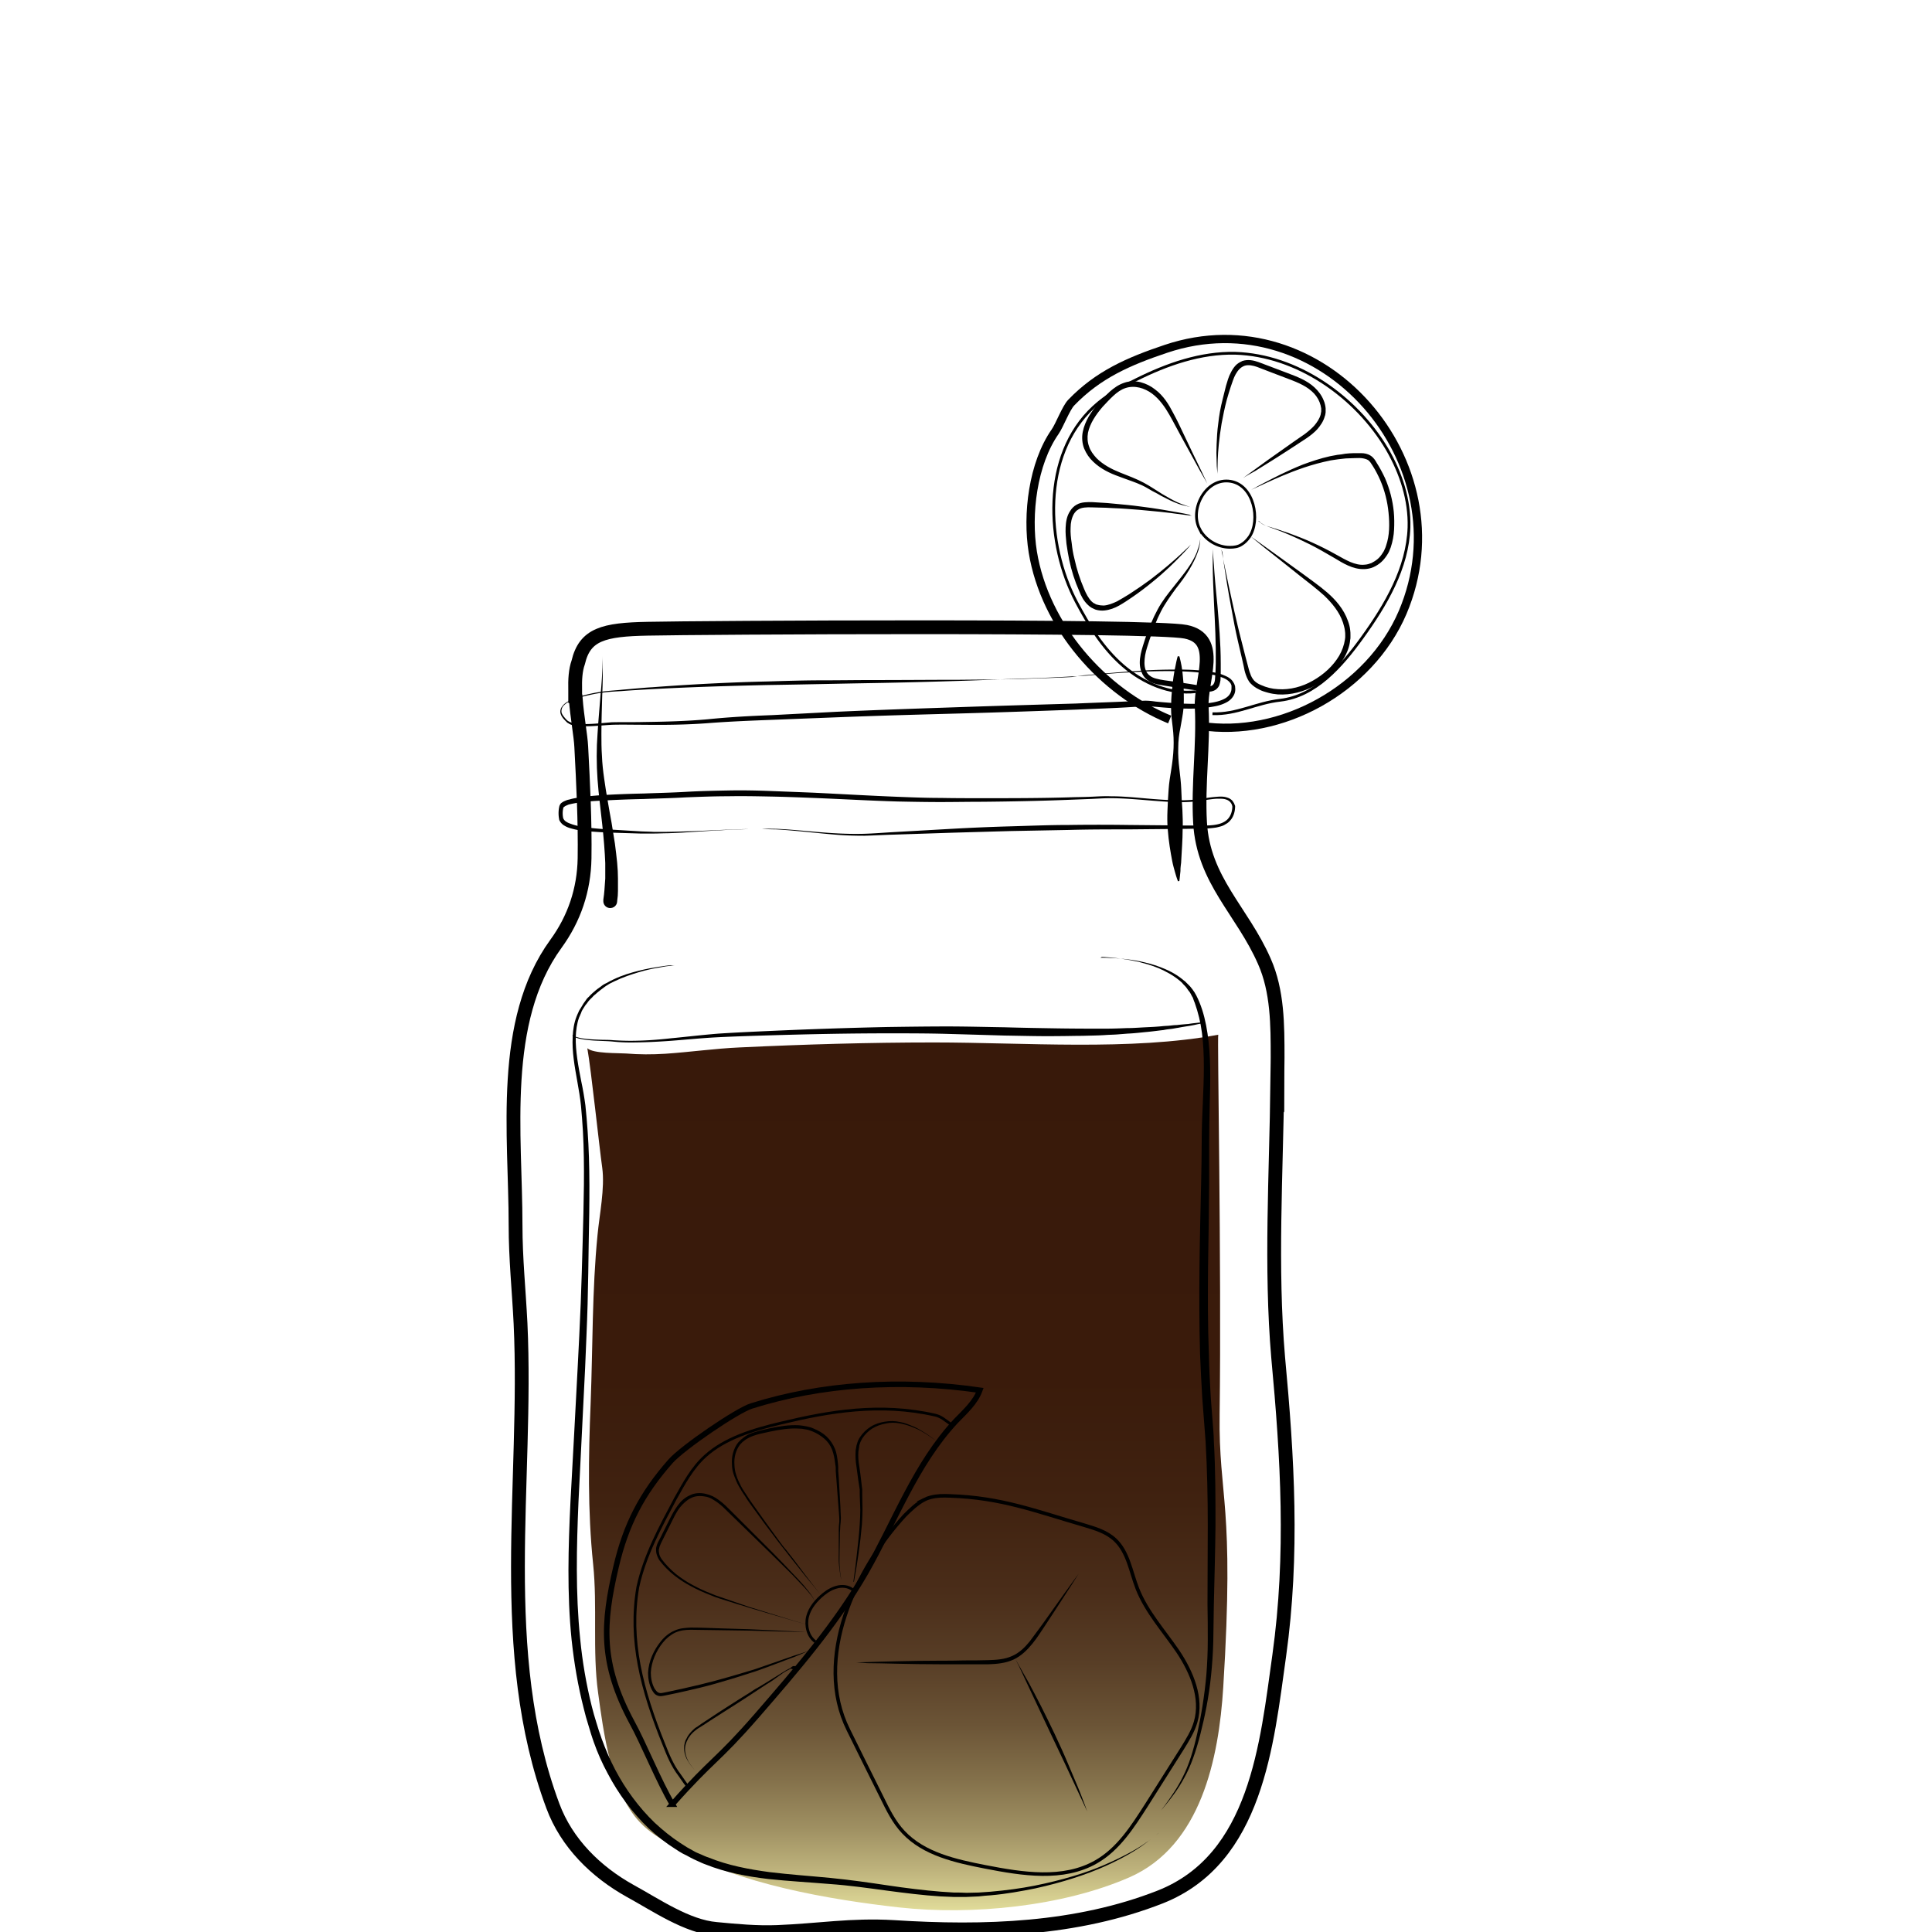 <svg id="Layer_1" xmlns="http://www.w3.org/2000/svg" viewBox="0 0 700 700"><style>.st0,.st1{fill:none}.st1{stroke:#000;stroke-width:5;stroke-miterlimit:10}.st2{opacity:.9;fill:url(#SVGID_1_)}.st3{fill:url(#SVGID_2_)}.st4{fill:none;stroke:#000;stroke-width:3;stroke-miterlimit:10}.st5{stroke-width:1.292}.st5,.st6,.st7{fill:none;stroke:#000;stroke-miterlimit:10}.st7{stroke-width:2}</style><path class="st0" d="M0 0h700v700H0z"/><path class="st1" d="M6708.6-568.1c.3 38.5.2 82.4-5.7 120.5-2.3 14.7-3.7 31.7-10.6 44.9-9.4 17.9-18.6 35.9-34 49.5-5.5 4.9-11.5 9.2-17.9 12.8-4.2 2.3-15.3 5.1-15.9 10.8-.4 3.6 3.8 5.7 6.9 7.6 6.9 4.3 10.9 12.3 11.6 20.4 1.5 15.4-5.6 30.7-18.9 38.8-.8.5-1.6 1-1.9 1.8-.7 2.1 2.1 3.4 4.2 3.8 12.1 2.1 24 5 35.7 8.7 7.7 2.4 24.3 10.6 12 18.5-7.7 4.9-17 6.2-26 7.3-24.7 3.1-49.7 6.2-74.5 3.9-5.6-.5-11.2-1.4-16.8-2.2l-22.5-3.3c-5.3-.8-11.8-2.7-12.7-7.9-1.7-10.2 16.6-15.1 23.6-17.2 4.9-1.5 36.5-4.6 35.6-9.3-.5-2.4-2.8-3.9-4.8-5.4-8.9-6.4-15-16.4-16.6-27.2-1.6-10.8 1.3-22.2 7.9-30.9 2.2-2.9 4.9-6 4.4-9.6-.2-1.5-1-2.9-2-4.1-5.1-6.7-15.9-9.5-22.8-14.7-7.9-6-15.2-12.8-21.6-20.4-12.5-14.5-22.1-31.5-27.6-49.9-5.2-17.2-6.9-35.3-8.2-53.2-2.3-31-3.6-62-3.8-93.1 20.2-2.4 42-1.8 62.4-1.4 52.8 1.1 160.5-1.6 160.5.5z"/><path d="M6582-253.2v1.9c0 .6.1 1.3.6 1.9.4.6 1.2.8 2.2.8 2.1-.1 4.5-.2 7.1-.2 1.3 0 2.7-.1 4-.1 1.4-.1 2.8-.1 4.1-.2 1.4-.1 2.8-.1 4.1-.2 1.4-.1 2.7-.1 4-.2 2.6-.1 5-.2 7.1-.3 2-.1 3.7-.6 4.6-1.3.4-.4.7-.8.8-1.1.1-.3.2-.5.2-.5v.5c-.1.3-.2.8-.6 1.3-.4.5-1.1 1-1.9 1.4-.8.4-1.8.7-2.8.8-2.1.4-4.5.7-7.1.9-1.3.1-2.7.3-4 .4-1.4.1-2.8.2-4.2.2-1.4 0-2.8.1-4.2.1h-4.1c-2.6-.1-5.1-.2-7.2-.4-.5-.1-1.1-.1-1.6-.4-.5-.3-.9-.7-1.1-1.1-.4-.9-.4-1.7-.3-2.3.1-.6.2-1.1.3-1.4-.1-.3 0-.5 0-.5zm-.4-84.6s.6.2 1.6.5c.5.2 1.2.3 1.9.5s1.6.4 2.4.5c.9.2 1.9.3 2.9.5 1 .1 2.1.2 3.3.3 1.1.1 2.3.1 3.5.2h3.6c1.2 0 2.5 0 3.7-.1 1.2 0 2.4-.1 3.6-.1 2.3-.1 4.5-.1 6.3-.3 1.8-.2 3.2-.6 4.1-1.2.4-.3.8-.6 1-.8l.3-.3s-.1.1-.2.4c-.2.3-.4.6-.8 1-.8.8-2.3 1.6-4.2 2-.9.2-2 .4-3 .5-1.1.1-2.2.3-3.3.4l-3.6.3c-1.2.1-2.5.1-3.7.2-1.3 0-2.5 0-3.7-.1-.6 0-1.2-.1-1.8-.1-.6-.1-1.2-.1-1.8-.2-1.2-.1-2.3-.4-3.4-.6-.5-.1-1-.3-1.5-.4-.5-.2-1-.3-1.4-.4-1.8-.6-3.2-1.3-4.2-1.8-1-.6-1.6-.9-1.6-.9zm-50.1 102.1l.3.3c.2.2.5.4 1 .6.9.5 2.3 1 4.2 1.4 1.9.4 4.2.7 6.8 1.1 2.6.4 5.6.7 8.9 1.1 3.3.3 6.8.7 10.6 1 3.7.3 7.7.5 11.8.7 8.2.3 17 .5 25.7.6 4.4.1 8.8.1 13.1.2 4.3 0 8.5.1 12.6 0s8-.4 11.7-.8c3.7-.5 7.2-1.1 10.4-1.7 6.4-1.4 11.6-3 15.2-4.3 1.8-.7 3.2-1.2 4.2-1.6l1.5-.6s-.5.2-1.4.7c-.9.4-2.3 1.1-4.1 1.8-3.5 1.5-8.7 3.5-15.1 5.1-6.4 1.6-14.1 2.9-22.3 3.2-4.1.2-8.4.2-12.7.2-4.3 0-8.7-.1-13.1-.1-4.4-.1-8.8-.2-13.1-.3-4.3-.1-8.6-.4-12.7-.6-4.1-.3-8.1-.6-11.8-1-3.8-.4-7.3-.8-10.6-1.3-1.6-.3-3.2-.5-4.7-.7-1.5-.3-2.9-.5-4.2-.8-2.6-.5-4.9-1-6.8-1.5-1.9-.5-3.3-1.1-4.1-1.7-.4-.3-.7-.5-.9-.7-.3-.2-.4-.3-.4-.3z"/><linearGradient id="SVGID_1_" gradientUnits="userSpaceOnUse" x1="6498.813" y1="-446.236" x2="6704.691" y2="-446.236"><stop offset=".018" stop-color="#801fe3"/><stop offset="1" stop-color="#b7a7ff"/></linearGradient><path class="st2" d="M6498.8-539.9c1.4 24.4 2.7 48.8 4.1 73.2.4 7.9.9 15.9 2.2 23.7 1.8 11.1 5.4 21.8 8.9 32.5 3 9.1 6 18.2 11.1 26.3 17.8 28.1 51.5 32.7 81.9 31.3 10.6-.5 21.3-1.5 31.5-4.7 66.9-21.3 65.2-117 66.1-172.7 0-2.6.1-5.1.1-7.7-68.7 2.2-137.5 4-205.9-1.9z"/><path d="M6493.7-559.6s.6 8.1 1.5 22.2c.5 7.1 1 15.6 1.7 25.5.6 9.8 1.4 20.9 2.1 33.1.4 6.1.7 12.4 1.3 18.9.5 6.5 1.4 13.2 3 19.9 1.6 6.7 3.7 13.5 6 20.4 2.4 6.9 4.5 14 7.5 20.9.8 1.7 1.5 3.4 2.4 5.1.9 1.6 1.8 3.3 2.8 4.8 1.1 1.6 2.2 3.1 3.4 4.7 1.2 1.4 2.5 2.8 3.7 4.3 5.3 5.5 11.7 10 18.8 13.2 7.1 3.3 14.8 5.4 22.6 6.6 7.9 1.3 15.9 1.7 23.9 1.7 8-.1 16.1-.4 24-1.5 3.9-.5 7.9-1.2 11.7-2.2 1-.3 1.9-.5 2.8-.8l.7-.2h.1l.2-.1.4-.1 1.4-.5 2.8-1c.5-.2.9-.3 1.4-.5l1.3-.6c7.1-3.1 13.7-7.4 19.4-12.5 5.7-5.1 10.5-11.1 14.4-17.5 4-6.3 7.1-13.1 9.7-19.8 2.6-6.8 4.6-13.6 6.3-20.3 3.2-13.5 5-26.5 6.2-38.5 1.1-12.1 1.7-23.2 2-33 .3-9.9.5-18.4.7-25.5.2-14.2.4-22.2.4-22.2s0 2 .1 5.8c0 3.8.1 9.4.2 16.4 0 7.1 0 15.7-.2 25.5-.1 9.9-.5 21-1.5 33.1-1 12.1-2.6 25.2-5.7 38.9-1.6 6.8-3.6 13.7-6.1 20.6-2.5 6.9-5.7 13.8-9.8 20.3-4 6.5-9 12.7-14.8 18.1-5.9 5.4-12.7 9.8-20.2 13.1l-1.4.6c-.5.2-.9.4-1.4.5l-2.8 1-1.4.5-.4.1-.2.1-.2.1-.7.2c-1 .3-2 .6-2.9.8-3.9 1-8 1.8-12 2.4-8.1 1.1-16.2 1.5-24.4 1.6-8.2 0-16.3-.5-24.4-1.8-8-1.3-16-3.5-23.3-7-7.4-3.4-14.1-8.1-19.6-13.9-1.3-1.5-2.6-3.1-3.9-4.6-1.1-1.6-2.2-3.2-3.3-4.7-2.2-3.4-3.9-6.8-5.4-10.4-3-7.1-5.2-14.2-7.5-21.2-2.2-7-4.3-13.9-5.8-20.7-1.6-6.9-2.4-13.6-2.8-20.2-.5-6.6-.7-12.9-1-18.9-.6-12.1-1.1-23.2-1.6-33.1-.5-9.9-.8-18.4-1.2-25.5-.7-14.2-1-22.2-1-22.2z"/><path d="M6494.1-544.2s.8 0 2.4.1c1.6.1 3.8.2 6.7.3 2.9.2 6.4.3 10.5.5 4 .2 8.6.3 13.6.5s10.4.3 16.1.5c5.7.2 11.7.2 17.9.4 6.2.1 12.6.1 19.2.2 6.5.1 13.2 0 19.8.1 6.6 0 13.3 0 19.8-.1s13-.1 19.2-.2c12.5-.1 24.1-.2 34-.3 10-.1 18.3-.1 24.1-.1h9.1s-.8.1-2.4.2c-1.6.1-3.8.2-6.7.4-5.8.3-14.1.8-24.1 1.3-10 .5-21.6.9-34 1.3-6.2.1-12.7.4-19.2.4-6.5.1-13.2.1-19.8.2-6.6 0-13.3 0-19.8-.2-6.5-.1-13-.3-19.2-.4-6.2-.2-12.3-.4-18-.8-2.9-.2-5.6-.3-8.3-.5-2.7-.2-5.3-.4-7.8-.5-2.5-.2-4.9-.3-7.1-.5-2.3-.2-4.4-.4-6.4-.6-4-.4-7.6-.7-10.4-1-2.9-.3-5.2-.6-6.7-.7-1.7-.4-2.5-.5-2.5-.5z"/><linearGradient id="SVGID_2_" gradientUnits="userSpaceOnUse" x1="328.623" y1="691.987" x2="328.623" y2="374.885"><stop offset="0" stop-color="#e0db99"/><stop offset=".044" stop-color="#bfb47d"/><stop offset=".093" stop-color="#9f9062"/><stop offset=".15" stop-color="#83704a"/><stop offset=".212" stop-color="#6b5436"/><stop offset=".282" stop-color="#583e26"/><stop offset=".363" stop-color="#4a2d19"/><stop offset=".465" stop-color="#402210"/><stop offset=".606" stop-color="#3a1b0b"/><stop offset="1" stop-color="#38190a"/></linearGradient><path class="st3" d="M268.1 379.5c23.3-1.1 46.7-1.8 70.2-1.8 32.9 0 71.5 3.1 103.1-2.8-.4 0 1.2 83 .5 137.5-.4 30.7 5.5 31.8 1.3 99-1.6 25.6-8 57.4-34 68.8-24.3 10.6-57.1 13.8-83.4 10.9-25-2.8-58.7-8.5-80.5-21.4-4.9-2.9-9.6-5.3-13.6-9.6-10.3-11-13.1-32.7-15-46.8-2.1-15.2-.2-31.3-1.8-46.6-2-19.3-1.7-38.8-.9-58.4.8-20.5.5-40.7 2.5-60.9.7-7.4 2.7-16.9 1.7-24.3-1.1-7.8-4-35.4-5.4-43.3 2.2 2 11.2 1.7 14 1.9 4.7.4 9.5.4 14.2.1 9-.6 18-1.9 27.1-2.3z"/><path class="st0" d="M207.5 374.5c2.2 2 11.2 1.7 14 1.9 4.7.4 9.5.4 14.2.1 9.1-.5 18.1-1.8 27.2-2.2 23.3-1.1 46.7-1.8 70.2-1.8 32.9 0 71.5 3.1 103.1-2.8-.4 0 1.2 83 .5 137.5-.4 30.7 5.5 31.8 1.3 99-1.6 25.6-8 57.4-34 68.8-24.3 10.6-57.1 13.8-83.4 10.9-25-2.8-58.7-8.5-80.5-21.4-4.9-2.9-9.6-5.3-13.6-9.6-10.3-11-13.1-32.7-15-46.8-2.1-15.2-.2-31.3-1.8-46.6-2-19.3-1.7-38.8-.9-58.4.8-20.5.5-40.7 2.5-60.9"/><path class="st1" d="M462.8 392.5c0-3.1.1-6.2.1-9.3 0-11.8 0-24.1-4.8-34.9-8-18.3-22.1-29.3-23.3-50.3-.8-13.9 1.3-27.9.6-41.8-.5-9.7 7.2-24.7-5.8-27.3-12.1-2.5-177.7-1.5-194.9-1.1-16 .3-22.8 2-25.2 12.2-1 2.8-1.2 6.3-1.1 10v3.1l.2.1c.5 6.5 1.8 13.3 2 17.4.7 13.3 1.4 27.2 1.2 40.4-.2 11.4-3.7 21.8-10.4 31-20.4 28.1-14.6 69.2-14.6 101.9 0 12.2 1.2 23.5 1.8 35.6 2.7 57.9-9.1 118.9 11.7 174.8 5 13.5 15.6 23.9 28 30.8 9.5 5.2 20.6 12.9 31.2 13.8 7.3.7 14.7 1.4 22.2 1.1 15.1-.6 26.6-2.7 42.1-1.8 33 2.1 66.3 1 96.6-10.9 34.9-13.8 38.6-55.5 43.1-87.5 5.1-36.6 3-71.6-.4-108-2.8-32.6-.7-66.5-.3-99.3z"/><path d="M218.3 237.8s0 1.4.1 3.8c0 2.4 0 5.9-.2 10.1-.1 4.2-.3 9-.3 14.2 0 2.6 0 5.3.2 8 .1 2.7.4 5.4.8 8.2.4 2.7.8 5.5 1.3 8.2.5 2.7.9 5.4 1.4 7.9.4 2.6.8 5.1 1.2 7.5.3 2.4.6 4.7.8 6.8.2 2.1.3 4.1.3 5.8v4.5c0 1.3-.1 2.3-.2 2.9-.1.7-.1 1-.1 1-.1 1.4-1.3 2.4-2.7 2.3-1.4-.1-2.4-1.3-2.3-2.7v-.2s0-.3.1-.9c.1-.6.2-1.5.3-2.7.1-1.2.2-2.6.3-4.2v-5.6c-.1-2-.2-4.3-.4-6.6-.2-2.4-.4-4.8-.7-7.4-.3-2.6-.6-5.3-.9-8-.3-2.7-.6-5.5-.8-8.3-.2-2.8-.3-5.6-.3-8.4 0-2.8.1-5.5.3-8.1.3-5.2.8-10.1 1.1-14.2.4-4.2.6-7.6.7-10v-3.9zm209 0s.4 1.3.8 3.5c.2 1.1.4 2.5.5 4 .2 1.6.3 3.3.3 5.2 0 1.9.1 4-.1 6.2s-.7 4.5-1.1 6.9c-.5 2.4-.8 4.8-.8 7.3-.1 2.5.1 5.1.4 7.6.3 2.6.6 5.1.7 7.6.1 2.5.2 5 .4 7.3.1 2.4.2 4.7.1 6.8 0 2.2-.1 4.2-.2 6.1-.1 1.9-.2 3.6-.3 5.2 0 .8-.1 1.5-.2 2.2-.1.7-.1 1.3-.1 1.9-.2 2.2-.4 3.6-.4 3.6l-.5.1s-.5-1.2-1.1-3.4c-.3-1.1-.7-2.4-1-4-.3-1.5-.6-3.3-.9-5.2-.1-1-.3-2-.4-3-.1-1-.2-2.1-.3-3.2-.2-2.2-.2-4.5-.1-6.9.1-2.4.2-4.9.4-7.4.1-1.3.2-2.5.4-3.8.2-1.3.4-2.5.6-3.8.4-2.5.7-5.1.8-7.6.1-2.5 0-5-.3-7.4-.3-2.4-.6-4.7-.6-6.9s.1-4.3.3-6.2c.3-3.8.8-7 1.3-9.2.4-2.2.8-3.5.8-3.5h.6z"/><path d="M393.7 244.8s-1.9.1-5.6.3c-3.6.2-9 .5-15.8.7-6.8.2-15.1.6-24.6.9-9.5.3-20.2.6-31.9.8-11.7.2-24.3.5-37.7.7-13.4.3-27.5.7-42 1.5-3.6.2-7.3.4-11 .7-1.8.1-3.7.2-5.5.4-1.8.2-3.7.5-5.5.9-1.8.4-3.6.8-5.4 1.4-1.7.6-3.5 1.4-4.7 2.8-.5.7-.7 1.6-.5 2.4.3.8.9 1.5 1.5 2.2l.5.5c.1.1.4.3.6.4.4.2.8.4 1.2.5.9.2 1.8.3 2.8.4 3.8.2 7.6-.3 11.5-.6 3.9-.1 7.7 0 11.6-.1 7.7-.1 15.5-.3 23.3-1 7.8-.8 15.5-1.2 23.3-1.5 7.7-.4 15.5-.8 23.1-1.2 15.3-.7 30.4-1.2 45-1.7 14.6-.5 28.7-.9 42-1.3 6.7-.3 13.2-.5 19.5-.8 1.6-.1 3.1-.1 4.7-.2 1.7-.1 3.2.1 4.7.3 3 .3 6 .5 8.9.7 2.9.1 5.7.2 8.5 0 2.7-.2 5.4-.6 7.6-1.8 1.1-.6 1.9-1.5 2.2-2.5.2-.5.2-1.1.2-1.7v-.4c0-.2-.1-.3-.1-.4-.1-.2-.2-.5-.4-.7-.7-.9-1.7-1.5-2.8-1.9-1.1-.4-2.2-.8-3.4-1-4.6-1-9-1.2-13.1-1.3-4.1-.1-7.9 0-11.3.1a417.543 417.543 0 0 0-21.4 1.5zm0-.2s1.9-.2 5.6-.5c3.6-.3 9-.8 15.8-1.2 3.4-.2 7.2-.3 11.3-.3 4.1 0 8.6.1 13.3 1 1.2.2 2.4.5 3.6 1 1.2.5 2.4 1 3.3 2.2.2.3.4.6.6 1 .1.2.1.4.2.5 0 .1 0 .1.1.3v.3c.1.7.1 1.4-.1 2.1-.4 1.4-1.5 2.6-2.7 3.3-1.2.7-2.6 1.2-4 1.5-1.4.3-2.8.5-4.2.7-2.8.3-5.7.3-8.7.2-2.9-.1-5.9-.3-8.9-.6-1.5-.1-3-.3-4.5-.2-1.5.1-3.1.2-4.7.3-6.3.4-12.8.6-19.5.9-13.4.5-27.5 1-42.1 1.4-14.6.4-29.7.8-45 1.4l-23.1.9c-7.7.3-15.5.6-23.3 1.2-7.8.6-15.6.7-23.3.6-3.9 0-7.8-.1-11.6 0-3.8.2-7.7.7-11.5.5-1-.1-1.9-.2-2.9-.4-.5-.1-1-.3-1.4-.6-.2-.1-.4-.2-.6-.4l-.5-.5c-.7-.7-1.4-1.5-1.7-2.4-.4-1-.1-2.2.6-3 .6-.8 1.5-1.4 2.3-1.8.9-.5 1.7-.8 2.6-1.2 1.8-.6 3.6-1.1 5.5-1.5 1.8-.4 3.7-.7 5.6-.9 1.9-.2 3.7-.3 5.6-.5 3.7-.3 7.4-.7 11-.9 14.6-1.1 28.7-1.8 42-2.1 6.7-.2 13.2-.4 19.5-.4 6.3 0 12.4-.1 18.2-.1 11.7 0 22.4-.1 31.9-.1 9.5-.1 17.8-.1 24.6-.4 6.8-.2 12.2-.4 15.8-.6 3.4-.6 5.3-.7 5.3-.7zm-112.5 55.7c7.1.3 14.1 1.2 21.2 1.6 3.5.2 7.1.3 10.6.2 3.5-.1 7.1-.4 10.6-.6l21.2-1.2c7.1-.4 14.2-.7 21.3-.9 7.1-.2 14.2-.5 21.3-.5 7.1-.1 14.2-.1 21.3 0l21.3.2h5.3c1.8 0 3.5 0 5.2-.3 1.7-.3 3.3-.9 4.4-2.1 1.1-1.2 1.6-2.9 1.6-4.6v.1c-.2-1.2-1-2.1-2.2-2.5-1.1-.4-2.4-.3-3.7-.3-2.5.2-5.1.7-7.6 1-5.2.5-10.3.1-15.4-.3s-10.2-.9-15.3-.9c-2.5 0-5.1.2-7.7.3l-7.7.3c-10.3.4-20.5.6-30.8.7-5.1 0-10.3.1-15.4.1s-10.3-.1-15.4-.2c-10.3-.3-20.5-.9-30.8-1.3-5.1-.2-10.2-.4-15.4-.5-5.1-.1-10.2-.2-15.3-.1-5.1 0-10.2.2-15.3.4-5.1.3-10.3.4-15.4.6-5.1.1-10.2.3-15.3.6-2.5.1-5.1.3-7.6.6-1.2.2-2.5.4-3.7.7-.6.1-1.1.4-1.6.6-.2.1-.4.3-.6.4-.1.1-.1.2-.2.2v.2c-.3 1.2-.3 2.5 0 3.8v-.1c.2.5.6 1 1.2 1.3.6.4 1.3.6 2.1.9 1.5.5 3.1.8 4.7 1 3.2.5 6.5.7 9.8.9l9.9.6c1.6.1 3.3.1 4.9.2h4.9c6.6-.1 13.2-.4 19.7-.7 3.3-.1 6.6-.3 9.9-.3h4.9c1.8-.2 3.5-.1 5.1-.1zm0 .2c-1.6 0-3.3-.1-4.9-.1h-4.9c-3.3.1-6.6.2-9.9.4-6.6.3-13.1.9-19.7 1.1-1.6 0-3.3.1-4.9.1h-5l-9.9-.3c-3.3-.1-6.6-.3-9.9-.6-1.7-.2-3.3-.4-5-.9-.8-.2-1.7-.5-2.5-1-.8-.4-1.6-1.2-2-2.2v-.1c-.3-1.5-.3-3 0-4.5v.2c0-.6.3-1.1.6-1.5.3-.3.7-.5 1-.7.7-.3 1.3-.6 2-.7 1.3-.4 2.6-.6 3.9-.8 2.6-.4 5.2-.6 7.7-.8 5.1-.3 10.3-.5 15.4-.6 5.1-.2 10.2-.3 15.3-.6 5.1-.3 10.3-.4 15.4-.5 5.1-.1 10.3 0 15.4.2s10.3.4 15.4.6c10.3.5 20.5 1.1 30.7 1.5 5.1.2 10.2.4 15.4.4 5.1.1 10.3.1 15.4.1 10.3 0 20.5 0 30.8-.3 2.6-.1 5.1-.1 7.7-.2 2.6-.1 5.1-.3 7.7-.2 5.2 0 10.3.6 15.4 1s10.2.7 15.3.2c2.5-.3 5-.8 7.6-1 1.3-.1 2.6-.2 4 .3.7.2 1.3.6 1.8 1.1l.6.9.4 1v.1c0 1.8-.5 3.8-1.8 5.2-.3.4-.7.7-1.1 1-.4.2-.8.5-1.2.7-.8.4-1.8.6-2.6.8-1.8.3-3.6.4-5.4.4l-5.3.1-21.3.2c-7.1 0-14.2 0-21.3.2l-21.2.4-21.2.6-21.3.7c-3.5.1-7.1.3-10.6.4-3.6 0-7.1-.1-10.6-.4-7.3-.6-14.3-1.5-21.4-1.9zM207.6 375s.2.1.5.4c.4.2.9.4 1.8.6 1.6.4 4.1.6 7.2.7 1.6.1 3.3 0 5.2.2 1.9.1 3.9.2 6.1.2 4.4 0 9.3-.3 14.6-.9 5.3-.5 11.1-1.2 17.3-1.7 6.2-.4 12.6-.7 19.4-1 13.4-.6 27.8-1.1 42.1-1.4 7.2-.1 14.3-.2 21.4-.2 7.1 0 14 .2 20.7.3 6.7.2 13.2.3 19.3.4 6.1.1 12 .1 17.3.1 2.7 0 5.2-.1 7.7-.2 2.4 0 4.8-.2 6.9-.3 2.2-.1 4.2-.2 6.1-.4.9-.1 1.8-.1 2.7-.2.9-.1 1.7-.2 2.5-.2 1.6-.2 3-.3 4.2-.4 1.2-.2 2.2-.3 3.1-.4 1.7-.2 2.6-.3 2.6-.3l.1.3s-.9.2-2.5.5c-.8.2-1.8.4-3 .6-1.2.2-2.6.4-4.1.7-.8.1-1.6.3-2.5.4-.9.1-1.8.2-2.7.4-1.9.2-3.9.5-6.1.7-2.2.2-4.5.5-7 .6-1.2.1-2.5.2-3.8.3-1.3.1-2.6.1-4 .2-2.7.2-5.5.2-8.4.3-2.9 0-5.9.1-9 .1-6.2.1-12.7-.1-19.4-.2-6.7-.2-13.6-.4-20.7-.6-7-.2-14.2-.2-21.4-.2-14.3 0-28.6.3-42.1.7-6.7.2-13.2.4-19.3.7-6.1.3-11.9.9-17.3 1.3s-10.3.6-14.7.6c-2.2 0-4.2-.1-6.1-.3-1.9-.2-3.6-.2-5.2-.3-3.1-.1-5.6-.4-7.3-.8-.8-.2-1.4-.5-1.9-.7-.4-.2-.5-.4-.5-.4l.2-.2z"/><path d="M398.5 347h1c.6 0 1.6 0 2.8.1 2.5.1 6.1.3 10.7 1.2 2.3.5 4.8 1.1 7.4 2.1 2.6 1 5.4 2.3 8 4.4.3.3.6.5 1 .8l.9.9.9.9c.3.3.5.7.8 1 1.1 1.4 1.9 3.1 2.6 4.8 1.4 3.4 2.3 7.2 2.9 11.2 1.2 8 1.1 16.7.8 25.7-.1 4.6-.2 9.2-.2 13.9v14.6c-.1 9.9-.2 20.2-.4 30.6-.1 10.4-.1 21 .3 31.5.1 5.3.4 10.5.7 15.8l.6 7.8.3 3.9c.1 1.3.2 2.6.2 3.9.6 10.4.6 20.7.6 30.7-.1 9.9-.4 19.5-.6 28.6-.1 4.5-.1 9-.2 13.2-.1 4.3-.4 8.5-.8 12.4-.8 7.9-2.3 15.1-3.9 21.4-1.6 6.3-3.5 11.6-5.8 15.7-2.2 4.1-4.5 7-6 8.9-.8 1-1.4 1.7-1.8 2.2-.4.5-.6.7-.6.7s.2-.3.6-.8c.4-.5 1-1.3 1.7-2.3 1.4-2 3.6-5 5.6-9.1 2.1-4.1 3.8-9.4 5.2-15.7 1.4-6.3 2.6-13.4 3.3-21.3.3-3.9.5-8 .5-12.3 0-4.3 0-8.7-.1-13.2 0-9.1.1-18.7.1-28.6 0-9.9-.2-20.1-.8-30.5l-.3-3.9-.3-3.9c-.2-2.6-.4-5.2-.6-7.9-.3-5.3-.6-10.6-.8-15.9-.3-10.6-.3-21.2-.2-31.6.1-10.4.4-20.7.6-30.6.1-5 .2-9.8.2-14.6 0-4.8.2-9.5.4-14 .4-9.1.7-17.6-.3-25.4-.5-3.9-1.4-7.5-2.6-10.9-.2-.4-.3-.8-.5-1.3l-.2-.6-.3-.5c-.4-.7-.7-1.5-1.3-2.1-.2-.3-.5-.7-.7-1-.2-.3-.5-.6-.8-.9-.3-.3-.6-.6-.8-.9-.3-.3-.6-.5-.9-.8-2.4-2-5.1-3.4-7.6-4.5-2.6-1.1-5-1.7-7.2-2.3-4.5-1-8.1-1.4-10.6-1.6-1.2-.1-2.2-.2-2.8-.2-.3.3-.7.3-.7.3z"/><path class="st4" d="M434.9 263c29.3 4.5 61.4-13.3 73.3-41.1 23-54.1-29.3-114.5-85.8-95.5-13.4 4.5-24.5 9.3-34.3 19.5-1.9 2-4.2 8.2-5.8 10.5-8.1 11.6-10.3 30-8.1 43.6 4.4 26.9 25.3 50.7 49.6 60.7"/><path class="st5" d="M334.8 543.4c.8-.4 1.6-.7 2.4-.9 2.3-.6 4.6-.6 7-.5 18.6.6 31 5.5 48.6 10.6 4 1.2 8.1 2.4 11.2 5.3 4.8 4.5 5.7 11.6 8.1 17.7 3.3 8.4 9.6 15.3 14.7 22.8 5 7.5 8.9 16.8 6.4 25.5-1 3.5-3 6.6-4.9 9.7L415.4 654c-5 7.8-10.2 16-18.3 20.6-11.9 6.8-26.7 4.4-40.1 1.8-10.7-2.1-22.2-4.6-29.7-12.6-3.4-3.6-5.6-8.1-7.8-12.6-4-8.1-8.1-16.2-12.1-24.4-12.9-25.9 2.7-58.5 20.5-77.8 2-2 4.3-4.2 6.9-5.6z"/><path d="M310.2 602.3s1.5 0 4.1-.1c2.6-.1 6.4-.2 10.9-.3 4.5-.1 9.8-.2 15.4-.2 2.8 0 5.7 0 8.7-.1 2.9 0 6 0 8.9-.1 3-.1 5.9-.3 8.5-1.5 2.6-1.1 4.7-3.2 6.4-5.3 1.7-2.2 3.2-4.4 4.8-6.5 1.5-2.1 2.9-4.1 4.2-5.9 2.6-3.7 4.8-6.7 6.3-8.8 1.5-2.1 2.4-3.3 2.4-3.3s-.8 1.3-2.2 3.5c-1.4 2.2-3.5 5.4-5.9 9.1-1.2 1.9-2.6 3.9-4 6.1-1.4 2.1-2.9 4.5-4.7 6.7-1.8 2.2-4 4.4-6.8 5.7-2.8 1.3-6 1.6-9 1.7h-17.7c-5.6 0-10.9-.1-15.4-.2s-8.3-.2-10.9-.2c-2.5-.2-4-.3-4-.3zm57.8-1s.5.8 1.3 2.3c.8 1.5 2 3.5 3.4 6 1.3 2.5 2.9 5.4 4.5 8.6 1.6 3.2 3.3 6.6 4.9 10 .8 1.7 1.6 3.5 2.4 5.2.8 1.7 1.5 3.4 2.2 5 1.4 3.3 2.7 6.4 3.8 9 1.1 2.6 1.9 4.9 2.5 6.4.6 1.6.9 2.5.9 2.5s-.4-.9-1.1-2.4c-.7-1.5-1.7-3.7-2.9-6.2-2.4-5.2-5.6-12-8.9-18.9-3.2-6.9-6.5-13.7-8.9-18.9-1.2-2.6-2.2-4.7-2.9-6.2l-1.2-2.4z"/><path class="st6" d="M434.6 191.6c2 4 6.5 6.7 11 6.7 1.5 0 3-.2 4.2-1 1.2-.7 2.1-1.7 2.9-2.8 4.1-6.1 1.6-18.7-6.8-20.1-8.9-1.5-15 10-11.3 17.2z"/><path d="M442.5 198.9s.4 2.3 1.2 6.2c.8 4 2 9.6 3.5 16.3.8 3.4 1.6 7 2.6 10.8.5 1.9 1 3.9 1.5 5.9.3 1 .5 2 .8 3 .3 1 .5 2.1.9 3 .3 1 .8 1.8 1.4 2.5.7.7 1.5 1.2 2.5 1.6 2 .9 4 1.4 6.2 1.5 4.3.3 8.8-.9 12.6-3.1 3.9-2.2 7.3-5.3 9.5-9 1.1-1.9 1.8-3.9 2.1-5.9 0-.3.1-.5.1-.8v-.8c0-.5 0-1-.1-1.5-.1-1-.4-2-.7-3-1.3-3.9-4-7.1-6.8-9.8-2.9-2.6-5.9-4.9-8.6-7-5.4-4.3-9.9-7.9-13.1-10.4-3.1-2.5-4.9-4-4.9-4s1.9 1.3 5.2 3.7c3.3 2.4 8 5.7 13.6 9.8 2.8 2.1 5.9 4.2 8.9 6.8 3 2.6 6 6 7.5 10.3.4 1.1.7 2.2.8 3.3.1.6.1 1.2.1 1.8v.8c0 .3 0 .6-.1.9-.2 2.4-1.1 4.7-2.3 6.7-2.4 4.1-6 7.4-10.2 9.8-4.2 2.3-9 3.6-13.7 3.3-1.2-.1-2.4-.3-3.5-.6-.6-.2-1.2-.3-1.7-.5l-.8-.3-.4-.2c-.2-.1-.3-.1-.4-.2-1.1-.5-2.1-1.2-3-2.1-.9-.9-1.4-2.1-1.8-3.2-.4-1.1-.6-2.1-.8-3.2-.2-1-.5-2.1-.7-3.1-.5-2-.9-4-1.4-6-.9-3.9-1.6-7.6-2.2-11-1.3-6.8-2.2-12.5-2.8-16.5-.3-2-.5-3.6-.6-4.6-.3-.7-.4-1.2-.4-1.2zm13.4-10.2l.3.3c.2.2.5.4.9.7.8.6 2.2 1 3.9 1.5 3.5 1.1 8.5 2.7 14.3 5.3 2.9 1.3 5.9 2.8 9.1 4.6 1.6.9 3.2 1.8 4.8 2.5 1.7.7 3.5 1.2 5.2 1 .5 0 .8-.1 1.3-.2.4-.1.8-.3 1.2-.4.8-.4 1.6-.9 2.3-1.5.7-.6 1.3-1.4 1.8-2.2.3-.4.5-.8.7-1.3.2-.4.4-.9.5-1.3 1.3-3.7 1.3-7.9.9-11.9-.4-4.1-1.4-8.1-3-11.8-.8-1.8-1.7-3.6-2.8-5.3-.5-.8-1-1.6-1.6-2-.7-.4-1.5-.6-2.4-.7-.9-.1-1.9 0-2.9 0-.9 0-1.9.1-2.8.1l-2.7.3c-.9.1-1.8.3-2.7.4-3.5.7-6.7 1.6-9.7 2.6-5.9 2-10.7 4.2-14 5.7-3.3 1.5-5.2 2.4-5.2 2.4s.5-.3 1.3-.7c.9-.5 2.1-1.2 3.7-2s3.6-1.9 5.9-3c2.3-1.1 4.9-2.3 7.9-3.5 3-1.1 6.2-2.2 9.8-3 .9-.2 1.8-.3 2.7-.5.9-.1 1.9-.2 2.8-.4 1-.1 2-.2 2.9-.2h3c1 0 2.2.2 3.3.9 1.1.7 1.7 1.7 2.2 2.6 1.1 1.7 2.1 3.6 3 5.5 1.7 3.9 2.8 8.1 3.2 12.3.2 2.1.2 4.3.1 6.4-.1 2.1-.5 4.3-1.2 6.4l-.6 1.5c-.2.4-.5 1-.8 1.4-.6.9-1.3 1.8-2.1 2.5s-1.7 1.3-2.8 1.8c-.5.2-1 .4-1.6.5-.5.1-1.1.2-1.6.2-2.2.1-4.2-.5-6-1.3-1.8-.8-3.4-1.8-4.9-2.7-3.1-1.8-6-3.5-8.8-4.9-5.6-2.8-10.4-4.8-13.9-6-1.7-.6-3.1-1.2-3.9-1.8-.4-.3-.7-.6-.8-.8-.1.1-.2 0-.2 0zm-5.5-15.5s1.5-1.1 4.1-3c2.6-1.9 6.3-4.6 10.9-7.8 2.2-1.6 4.7-3.3 7.3-5.1 1.2-.9 2.5-2 3.5-3.1 1-1.2 1.9-2.5 2.3-4 .1-.4.1-.8.2-1.1V148c-.1-.8-.3-1.5-.6-2.3-.6-1.5-1.6-2.9-2.9-4-2.6-2.3-6-3.5-9.4-4.8-3.4-1.3-6.9-2.6-10.2-3.9-1.6-.6-3.3-.9-4.6-.5-1.5.5-2.5 1.7-3.3 3.1-.8 1.4-1.2 3-1.8 4.6-.5 1.6-1 3.1-1.4 4.6-.8 3-1.4 6-1.9 8.7-.9 5.4-1.3 10-1.4 13.2-.1 3.2-.1 5.1-.1 5.1s0-.5-.1-1.3c-.1-.9-.2-2.1-.2-3.7-.1-1.6-.1-3.6 0-5.8.1-2.3.2-4.8.6-7.6.3-2.8.8-5.7 1.6-8.8.4-1.5.8-3.2 1.2-4.8.5-1.6.9-3.3 1.8-4.9.4-.8.9-1.6 1.6-2.4.4-.4.7-.7 1.2-1 .2-.1.5-.3.7-.4.3-.1.4-.2.6-.3 2.1-.7 4.2-.2 5.9.4 3.5 1.3 6.9 2.6 10.3 3.9 3.4 1.3 7.1 2.6 10 5.3 1.4 1.3 2.6 2.9 3.3 4.7.4.9.6 1.9.7 2.8v1.5c-.1.5-.1 1-.3 1.4-.5 1.9-1.6 3.4-2.7 4.7-1.2 1.3-2.5 2.3-3.8 3.2-2.7 1.8-5.2 3.4-7.5 4.9-4.6 3-8.6 5.4-11.3 7.1-2.8 1.5-4.3 2.5-4.3 2.5zm-13 2s-.9-1.7-2.6-4.6c-1.6-2.9-3.9-7.1-6.7-12.2-1.4-2.5-2.8-5.3-4.4-8.1-1.6-2.8-3.6-5.7-6.3-7.7-2.7-2-6.3-3.1-9.6-2-1.6.5-3.1 1.6-4.4 2.8-1.3 1.2-2.7 2.7-3.9 4-2.4 2.8-4.6 6-5.3 9.4-.3 1.7-.2 3.4.4 5 .5 1.6 1.6 3 2.7 4.2 2.4 2.4 5.5 4 8.5 5.2 3 1.2 6 2.3 8.6 3.7 2.6 1.4 4.7 2.9 6.7 4.1 2 1.2 3.8 2.2 5.3 2.9 1.5.7 2.8 1.1 3.6 1.4.9.3 1.3.4 1.3.4s-.5-.1-1.3-.3c-.9-.2-2.2-.5-3.7-1.1-1.6-.6-3.4-1.5-5.5-2.6-1-.6-2.1-1.2-3.3-1.8-1.1-.6-2.3-1.4-3.6-2-2.5-1.2-5.5-2.1-8.6-3.3-3.1-1.1-6.5-2.7-9.2-5.3-1.4-1.3-2.5-2.9-3.3-4.8-.7-1.8-.9-4-.5-6 .8-4 3.1-7.4 5.7-10.4 1.3-1.5 2.6-2.8 4.1-4.2 1.5-1.3 3.1-2.5 5.2-3.2 1.9-.7 4.1-.7 6-.2 1.9.5 3.7 1.4 5.2 2.6 3.1 2.3 5 5.5 6.5 8.4 1.6 2.9 2.9 5.8 4.1 8.3 2.5 5.2 4.5 9.5 6 12.5 1.5 3.1 2.3 4.9 2.3 4.9zm-5.5 11.7s-1.9-.3-5.3-.7c-3.4-.5-8.2-1-14-1.5-2.9-.2-6.1-.5-9.4-.6-1.7-.1-3.4-.2-5.1-.2-1.7 0-3.6-.2-5.2 0-.8.1-1.6.3-2.2.7-.4.3-.7.4-.9.7-.3.3-.5.6-.7.9-.8 1.4-1.2 3.2-1.2 5-.1 1.8.1 3.7.4 5.6.2 1.9.5 3.8 1 5.7.8 3.7 2 7.4 3.5 10.9.7 1.7 1.6 3.4 2.7 4.5.3.3.6.5.9.7l.3.1.1.1.2.1c.2.1.4.2.6.2.7.2 1.5.3 2.3.3 1.6-.1 3.3-.8 4.8-1.5 1.5-.8 2.9-1.7 4.4-2.6 2.8-1.8 5.4-3.6 7.7-5.3 4.6-3.5 8.3-6.7 10.8-9s3.9-3.7 3.9-3.7-.3.4-.9 1.1c-.6.7-1.5 1.7-2.7 2.9-2.4 2.5-5.8 5.9-10.4 9.6-2.3 1.9-4.8 3.8-7.6 5.7-.7.5-1.4.9-2.1 1.4-.7.5-1.5.9-2.3 1.4-1.6.9-3.4 1.6-5.4 1.8-1 .1-2 0-3.1-.3-.3-.1-.5-.2-.7-.3l-.2-.1c-.1-.1-.1-.1-.2-.1l-.4-.2c-.5-.3-.9-.6-1.3-1-1.6-1.5-2.5-3.3-3.2-5.1-1.6-3.6-2.8-7.4-3.6-11.2-.4-1.9-.7-3.9-1-5.9-.2-2-.4-3.9-.3-5.9.1-2 .4-4.1 1.6-5.9.3-.5.6-.9 1-1.3s.9-.8 1.3-1c1-.6 2-.8 3-.9 2-.2 3.8 0 5.5.1 1.8.1 3.5.2 5.2.4 3.3.3 6.5.6 9.4 1 5.8.7 10.6 1.6 14 2.2 1.7.3 3 .6 3.9.8.4.3.9.4.9.4zm3 8s0 .5-.1 1.5-.3 2.4-1 4.1c-.6 1.7-1.6 3.7-2.9 5.9-1.3 2.2-3 4.5-4.9 6.9-1.8 2.5-3.8 5.2-5.4 8.3-1.6 3.1-2.9 6.6-4.1 10.2-.3.9-.6 1.8-.9 2.8-.3.9-.5 1.8-.7 2.8-.3 1.9-.4 3.8.2 5.4.3.8.8 1.5 1.5 2 .6.5 1.5.9 2.4 1.1 1.8.5 3.9.7 6 1 2 .3 4.1.6 6.1.9 1 .2 2 .3 3 .5 1 .1 2 .3 2.9.4.9.1 1.7 0 2.3-.4.5-.4.8-1.1.9-2 .1-.9.1-1.9.2-2.9 0-1 .1-1.9.1-2.9.1-7.7-.3-14.9-.6-21-.3-6.2-.5-11.3-.5-14.9v-5.7s.1 2.1.4 5.6c.1 1.8.3 4 .5 6.5s.5 5.3.8 8.4c.5 6.2 1.2 13.3 1.2 21.1v2.9c0 1 0 2-.1 3.1-.1.5-.2 1.1-.4 1.7-.2.6-.7 1.2-1.2 1.6-1.1.8-2.5.9-3.5.8-1.1-.1-2.1-.3-3.1-.4-1-.1-2-.3-3-.4-2-.3-4.1-.6-6.1-.9l-3.1-.5c-1-.2-2.1-.3-3.1-.6-1.1-.3-2.1-.7-3.1-1.5-.9-.7-1.6-1.7-2-2.8-.9-2.2-.7-4.4-.3-6.5.2-1 .5-2 .8-3 .3-.9.6-1.9.9-2.8 1.3-3.7 2.7-7.2 4.4-10.3 1.7-3.2 3.8-5.8 5.8-8.3 1.9-2.4 3.7-4.6 5.1-6.6 1.4-2 2.5-3.9 3.2-5.6.2-.4.3-.8.4-1.2.1-.4.3-.7.4-1.1.2-.7.3-1.2.4-1.7.2-1 .2-1.5.2-1.5z"/><path class="st6" d="M433.3 250.6c-9.5 1.1-19.1-3.1-26.4-9.4s-12.4-14.6-16.9-23.1c-11.1-21-12.7-53.1 6.2-70.6 4.5-4.2 9.9-7.2 15.4-9.9 11.2-5.6 23.4-9.9 36-9.6 22.3.7 43.7 15.6 55 34.8 5 8.6 8.2 18.4 7.9 28.3-.5 14.7-8.4 28.1-17 40-7.5 10.4-16.9 21.1-29.6 22.6-8.9 1-15.7 5.2-24.6 4.9"/><path class="st7" d="M243.6 653.7c15-16.9 15.8-15.1 30.7-32.2 14.3-16.5 28.6-33 39.4-51.8 10.6-18.5 18-39.2 32.7-54.9 3.3-3.4 7-6.7 8.6-11.1-29-4.2-57.6-2.2-82.7 5.7-5.2 1.6-25 15.1-29.4 20.1-10.3 11.7-16.1 22.8-19.7 38.2-4.8 20.5-5.8 34.8 5.8 56.4 4.1 7.4 9.7 21.4 14.6 29.6z"/><path class="st6" d="M249.6 647.8c-1.3-1.6-2.2-3-3.4-4.7-2.6-3.4-4.1-7.1-5.6-10.9-8.1-20-12.8-38-9.5-57.2 2.5-11.5 8.2-21.8 13.6-32 3.1-5.5 6.1-11.2 10.9-15.5 7.1-6.4 17.2-9.5 27.4-11.9 17.4-4.2 35.9-7.4 55.7-2.9 2.4.5 3.7 1.9 5.8 3.3"/><path class="st6" d="M309.5 576.5c-1.4-1.5-3.6-2-5.7-1.6-2 .4-3.8 1.4-5.4 2.7-2.6 2.1-5 4.9-5.8 8.1s.1 7.2 2.8 9.1"/><path d="M297.2 577.6c-1.7-2.1-3.5-4.2-5.2-6.3l-5.1-6.4-2.5-3.2c-.8-1.1-1.7-2.1-2.5-3.2L277 552l-4.8-6.6c-.8-1.1-1.6-2.2-2.3-3.4-.8-1.1-1.5-2.3-2.2-3.5-.7-1.2-1.2-2.5-1.7-3.8-.5-1.3-.8-2.7-.8-4.1-.1-1.4 0-2.8.4-4.2.4-1.4 1-2.7 1.9-3.8.1-.2.3-.3.4-.4l.3-.3c.1-.1.2-.3.4-.4.1-.1.3-.2.4-.3l-.1.1c1.4-1.3 3.1-2 4.8-2.5 1.7-.5 3.4-.9 5.2-1.3 3.4-.7 7-1.3 10.6-1.1.9.1 1.8.2 2.7.4.9.2 1.8.4 2.6.8 1.7.7 3.3 1.6 4.6 2.8 1.3 1.2 2.4 2.8 3.1 4.5.7 1.7.9 3.5 1.1 5.3l.1 1.3v1.4l.2 2.6.3 5.3.3 5.3.1 2.6c.1.9.1 1.8 0 2.7-.1.9-.2 1.8-.2 2.6-.1.9-.1 1.7-.1 2.6l-.1 5.3c0 1.8-.1 3.5 0 5.3.1 1.8.3 3.5.6 5.2-.4-1.7-.6-3.5-.8-5.2-.2-1.8-.1-3.5-.1-5.3v-8c0-.9.1-1.8.2-2.6 0-.9 0-1.7-.1-2.6l-.2-2.6-.4-5.3-.4-5.3-.2-2.6V531.6l-.2-1.3c-.2-1.7-.5-3.4-1.1-5-.6-1.6-1.6-3-2.9-4.1-1.3-1.1-2.8-2-4.3-2.6-.8-.3-1.6-.6-2.4-.7-.9-.2-1.7-.3-2.6-.3-3.4-.2-6.9.4-10.3 1.1-1.7.4-3.4.7-5.1 1.2-1.6.5-3.3 1.2-4.5 2.3-.1.1-.2.1-.3.2l-.3.3c-.2.3-.5.5-.6.6-1.6 2.1-2.3 4.7-2.1 7.4 0 .7.1 1.3.2 2 .1.3.1.7.2.9.1.3.2.6.3 1 .4 1.3 1 2.5 1.6 3.7.6 1.2 1.4 2.3 2.1 3.4.7 1.1 1.5 2.3 2.3 3.4 1.6 2.2 3.1 4.4 4.7 6.6l4.8 6.6c.8 1.1 1.6 2.2 2.5 3.2l2.5 3.2 4.9 6.5c1.6 2.1 3.3 4.3 5 6.4zm12.8-8l-.6 3.5h-.2c.2-1.7.5-3.5.7-5.2l.6-5.2c.4-3.5.8-7 1-10.5.1-1.7.2-3.5.2-5.2l-.2-5.3v-2l-.1-.6-.4-2.6-.7-5.2c-.3-1.8-.4-3.6-.3-5.4 0-.5.1-.9.2-1.4l.1-.6c0-.2.1-.5.2-.7.2-.9.6-1.8 1.1-2.5 1-1.5 2.3-2.8 3.9-3.8s3.3-1.5 5.1-1.8c1.8-.3 3.6-.3 5.4.1 1.8.3 3.4 1 5.1 1.7 1.6.7 3.1 1.7 4.6 2.6 1.5 1 2.8 2.1 4.3 3.1l-2.2-1.5c-.7-.5-1.4-1-2.2-1.5-1.5-.9-3-1.8-4.7-2.4-1.6-.7-3.3-1.2-5-1.5-1.7-.3-3.4-.3-5.1.1-1.7.3-3.3.9-4.8 1.8-1.4.9-2.7 2.2-3.6 3.6-.4.7-.8 1.5-1 2.3-.1.2-.1.4-.1.6l-.1.6c-.1.4-.1.8-.2 1.3-.1 1.7 0 3.4.3 5.1.3 1.8.5 3.5.7 5.2l.3 2.6c0 .2.1.4.1.7v2l.1 5.3c0 1.8-.1 3.5-.2 5.3-.3 3.5-.7 7-1.2 10.5l-.8 5.2c-.3 1.7-.6 3.5-.9 5.2h-.2l.8-3.5zm-17.2 19.2l-14.3-4.2-7.1-2.1c-1.2-.4-2.4-.8-3.6-1.1l-3.5-1.1-3.5-1.1c-1.2-.4-2.4-.8-3.5-1.3-2.3-.9-4.6-1.9-6.8-3.1-4.4-2.3-8.5-5.4-11.6-9.5-.5-.8-.9-1.7-1.1-2.6-.1-.5-.1-1-.1-1.5s.2-1 .3-1.4c.3-.9.8-1.7 1.2-2.5l1.2-2.4 2.4-4.8c.8-1.6 1.7-3.2 2.8-4.7 1.1-1.5 2.5-2.8 4.3-3.6 1.7-.9 3.7-1 5.6-.6.9.2 1.8.5 2.7.9.8.4 1.6.9 2.4 1.5 1.5 1.1 2.8 2.4 4.1 3.7l15.3 15.3c2.5 2.6 5.1 5.2 7.5 7.8 1.2 1.3 2.5 2.6 3.7 4 1.2 1.4 2.3 2.8 3.3 4.3l.6 1.3-.7-1.3c-.5-.7-1.1-1.4-1.7-2.1-.6-.7-1.2-1.4-1.8-2-1.2-1.3-2.5-2.6-3.7-3.9l-7.7-7.6L264 548c-1.3-1.3-2.5-2.5-4-3.6-.7-.5-1.5-1-2.2-1.4-.8-.4-1.6-.7-2.5-.8-1.7-.3-3.5-.2-5 .6-1.5.7-2.8 2-3.9 3.3-1.1 1.4-1.9 3-2.7 4.6l-2.4 4.8-1.2 2.4c-.4.8-.8 1.6-1.1 2.4l-.3 1.2c0 .4 0 .8.1 1.2.1.8.5 1.6 1 2.3 1.5 2 3.2 3.7 5.1 5.3 1.9 1.5 4 2.9 6.1 4 2.2 1.2 4.4 2.2 6.7 3.1 1.1.5 2.3.9 3.5 1.3l3.5 1.2 3.5 1.2c1.2.4 2.4.8 3.5 1.2l7.1 2.2 7.1 2.2 6.9 2.1zm.3 9.3s-1.9.8-5.2 2.2c-1.7.6-3.7 1.4-6.1 2.3-2.4.9-5 1.9-7.9 2.9-2.9.9-6.1 2-9.5 3-3.4 1-7 2.1-10.8 3-3.8.9-7.6 1.8-11.6 2.6l-1.5.3c-.5.1-1.1.2-1.7.1-.6-.1-1.2-.4-1.6-.8-.4-.4-.7-.9-1-1.4-1-1.9-1.4-4.1-1.4-6.2.2-4.3 2.1-8.3 4.7-11.5 1.3-1.6 3-3 4.9-3.8 1.9-.9 4-1 5.9-1.1 3.9 0 7.6.2 11.1.3 3.5.1 6.9.2 10 .3 6.2.3 11.3.5 14.9.7 3.6.2 5.7.3 5.7.3s-2.1 0-5.7-.1-8.7-.2-14.9-.4c-6.2-.1-13.4-.2-21.1-.3-1.9 0-3.8.2-5.6 1-1.7.8-3.3 2.1-4.5 3.6-2.5 3.1-4.2 7-4.4 10.9 0 2 .4 4 1.3 5.7.5.8 1.1 1.6 1.9 1.7.4.1.9 0 1.4-.1l1.5-.3c3.9-.8 7.8-1.7 11.6-2.6 7.5-1.8 14.4-3.9 20.3-5.7 5.8-2 10.7-3.7 14.1-4.9 3.2-1 5.2-1.7 5.2-1.7zm-4.6 5.9s-.1.2-.3.3c-.1.1-.3.3-.6.4-.2.1-.5.1-.7 0l-.4-.2.2-.4c.1-.2.4-.3.6-.4.3-.1.5-.1.8 0 .2.2.4.3.4.3z"/><path d="M251.8 641.5l-1.9-2.4c-.6-1-1.3-2-1.6-3.1-.4-1.1-.5-2.3-.4-3.5.1-.6.2-1.2.4-1.7.1-.3.2-.5.4-.8.1-.3.3-.5.4-.8.6-1 1.4-1.9 2.3-2.7.4-.4.9-.7 1.4-1l1.4-1 2.9-1.9c1.9-1.3 3.8-2.5 5.8-3.8l5.8-3.7 2.9-1.8c.9-.6 1.9-1.3 2.9-1.8l3-1.8c1-.6 1.9-1.2 2.9-1.8l2.9-1.8c1-.6 2-1.3 3.1-1.7v-.2c.7 0 1.4 0 2.1-.1-.7.1-1.4.3-2 .5-1 .5-2 1-3 1.7l-2.8 2c-.9.7-1.9 1.3-2.9 1.9l-2.9 1.9-2.9 1.9-2.9 1.9-5.8 3.7-5.8 3.7-2.9 1.9c-1 .6-2 1.2-2.8 1.9-.9.7-1.6 1.5-2.2 2.4-.2.2-.3.5-.4.7-.1.3-.3.5-.4.8-.2.5-.4 1-.5 1.6-.2 1.1-.1 2.2.2 3.3.3 1.1.8 2.1 1.4 3.1l1.9 2.5z"/><g><path d="M244.5 349.7s-.5.1-1.5.2-2.5.3-4.4.7c-1.9.3-4.3.8-7 1.6s-5.8 1.8-9.1 3.4c-.8.4-1.7.8-2.4 1.3-.4.2-.8.5-1.2.8l-1.2.9c-.8.6-1.6 1.3-2.4 2-.4.3-.7.8-1.1 1.1-.4.4-.8.8-1.1 1.2-.3.4-.6.9-1 1.3-.3.4-.6 1-.9 1.4l-.4.7c-.1.2-.2.5-.3.8-.2.5-.5 1.1-.7 1.6-.8 2.2-1.1 4.6-1.2 7.1-.1 5 .9 10.4 2 16 .6 2.8 1.1 5.7 1.5 8.7.3 3 .6 6.1.8 9.2.9 12.6.7 26.2.4 40.6-.1 7.2-.2 14.6-.4 22.2s-.6 15.3-.9 23.1c-.8 15.7-1.6 31.9-2.4 48.4-.7 16.4-1.1 33.2.6 49.7.8 8.3 2.2 16.5 4.2 24.5l.8 3 .9 3 .9 2.9c.3.9.7 1.9 1 2.9 1.4 3.8 3 7.6 4.9 11.2 3.8 7.2 8.6 13.7 14.3 19.2 2.9 2.7 6 5.2 9.2 7.3.8.5 1.7 1.1 2.5 1.6l2.5 1.4c.8.5 1.7.8 2.6 1.2.9.4 1.7.8 2.7 1.1 7.1 2.9 14.7 4.3 22.1 5.3 7.4.9 14.8 1.4 22 2.1 7.2.7 14.1 1.7 20.8 2.7 6.7 1 13.2 1.8 19.4 2.3 1.5.1 3.1.2 4.6.3 1.5 0 3.1 0 4.6.1 1.5 0 3-.1 4.4-.1 1.5-.1 2.9-.2 4.3-.3 5.7-.5 11-1.2 16-2.2 10-2 18.5-4.6 25.2-7.5 6.7-2.9 11.8-5.7 15-8 .8-.5 1.5-1 2.1-1.5.6-.5 1.1-.9 1.5-1.2.8-.6 1.2-1 1.2-1s-.4.3-1.2 1c-.4.3-.9.7-1.5 1.2s-1.3 1-2.1 1.6c-3.1 2.4-8.1 5.4-14.8 8.4-6.7 3-15.2 5.8-25.2 8-5 1-10.4 2-16.1 2.5-1.4.1-2.9.2-4.4.4-1.5.1-3 .1-4.5.2h-4.6c-1.6-.1-3.1-.1-4.7-.2-6.3-.4-12.8-1.2-19.5-2.1-6.7-.9-13.6-1.9-20.8-2.4-7.1-.6-14.5-1-22.1-1.8-7.6-.9-15.3-2.3-22.8-5.3-.9-.3-1.9-.8-2.8-1.2-.9-.4-1.8-.8-2.7-1.3-.9-.5-1.8-1-2.7-1.4-.9-.5-1.7-1-2.6-1.6-3.5-2.2-6.7-4.7-9.7-7.5-6-5.7-11-12.5-14.9-19.9-2-3.7-3.7-7.5-5.1-11.5-.3-1-.7-1.9-1-3l-.9-3-.9-3-.8-3.1c-2.1-8.2-3.5-16.5-4.4-24.9-1.7-16.8-1.2-33.7-.4-50.2.9-16.5 1.8-32.7 2.6-48.4.4-7.8.8-15.5 1.1-23.1.3-7.5.5-14.9.7-22.1.4-14.4.8-28 .1-40.5-.2-3.1-.4-6.2-.7-9.2-.3-2.9-.8-5.8-1.3-8.6-1-5.6-2-11.1-1.7-16.3.1-2.6.5-5.1 1.4-7.4.2-.6.5-1.1.7-1.6.1-.3.2-.5.4-.8l.5-.8.9-1.5c.3-.5.7-.9 1-1.4.3-.5.7-.8 1.1-1.2.4-.4.7-.8 1.2-1.2.8-.7 1.6-1.4 2.5-2l1.2-.9c.4-.3.9-.5 1.3-.7.8-.5 1.7-.9 2.5-1.3 3.3-1.6 6.5-2.5 9.3-3.2 2.8-.7 5.2-1.1 7.1-1.4 1.9-.3 3.4-.5 4.4-.6 1 .1 1.5 0 1.5 0z"/></g></svg>